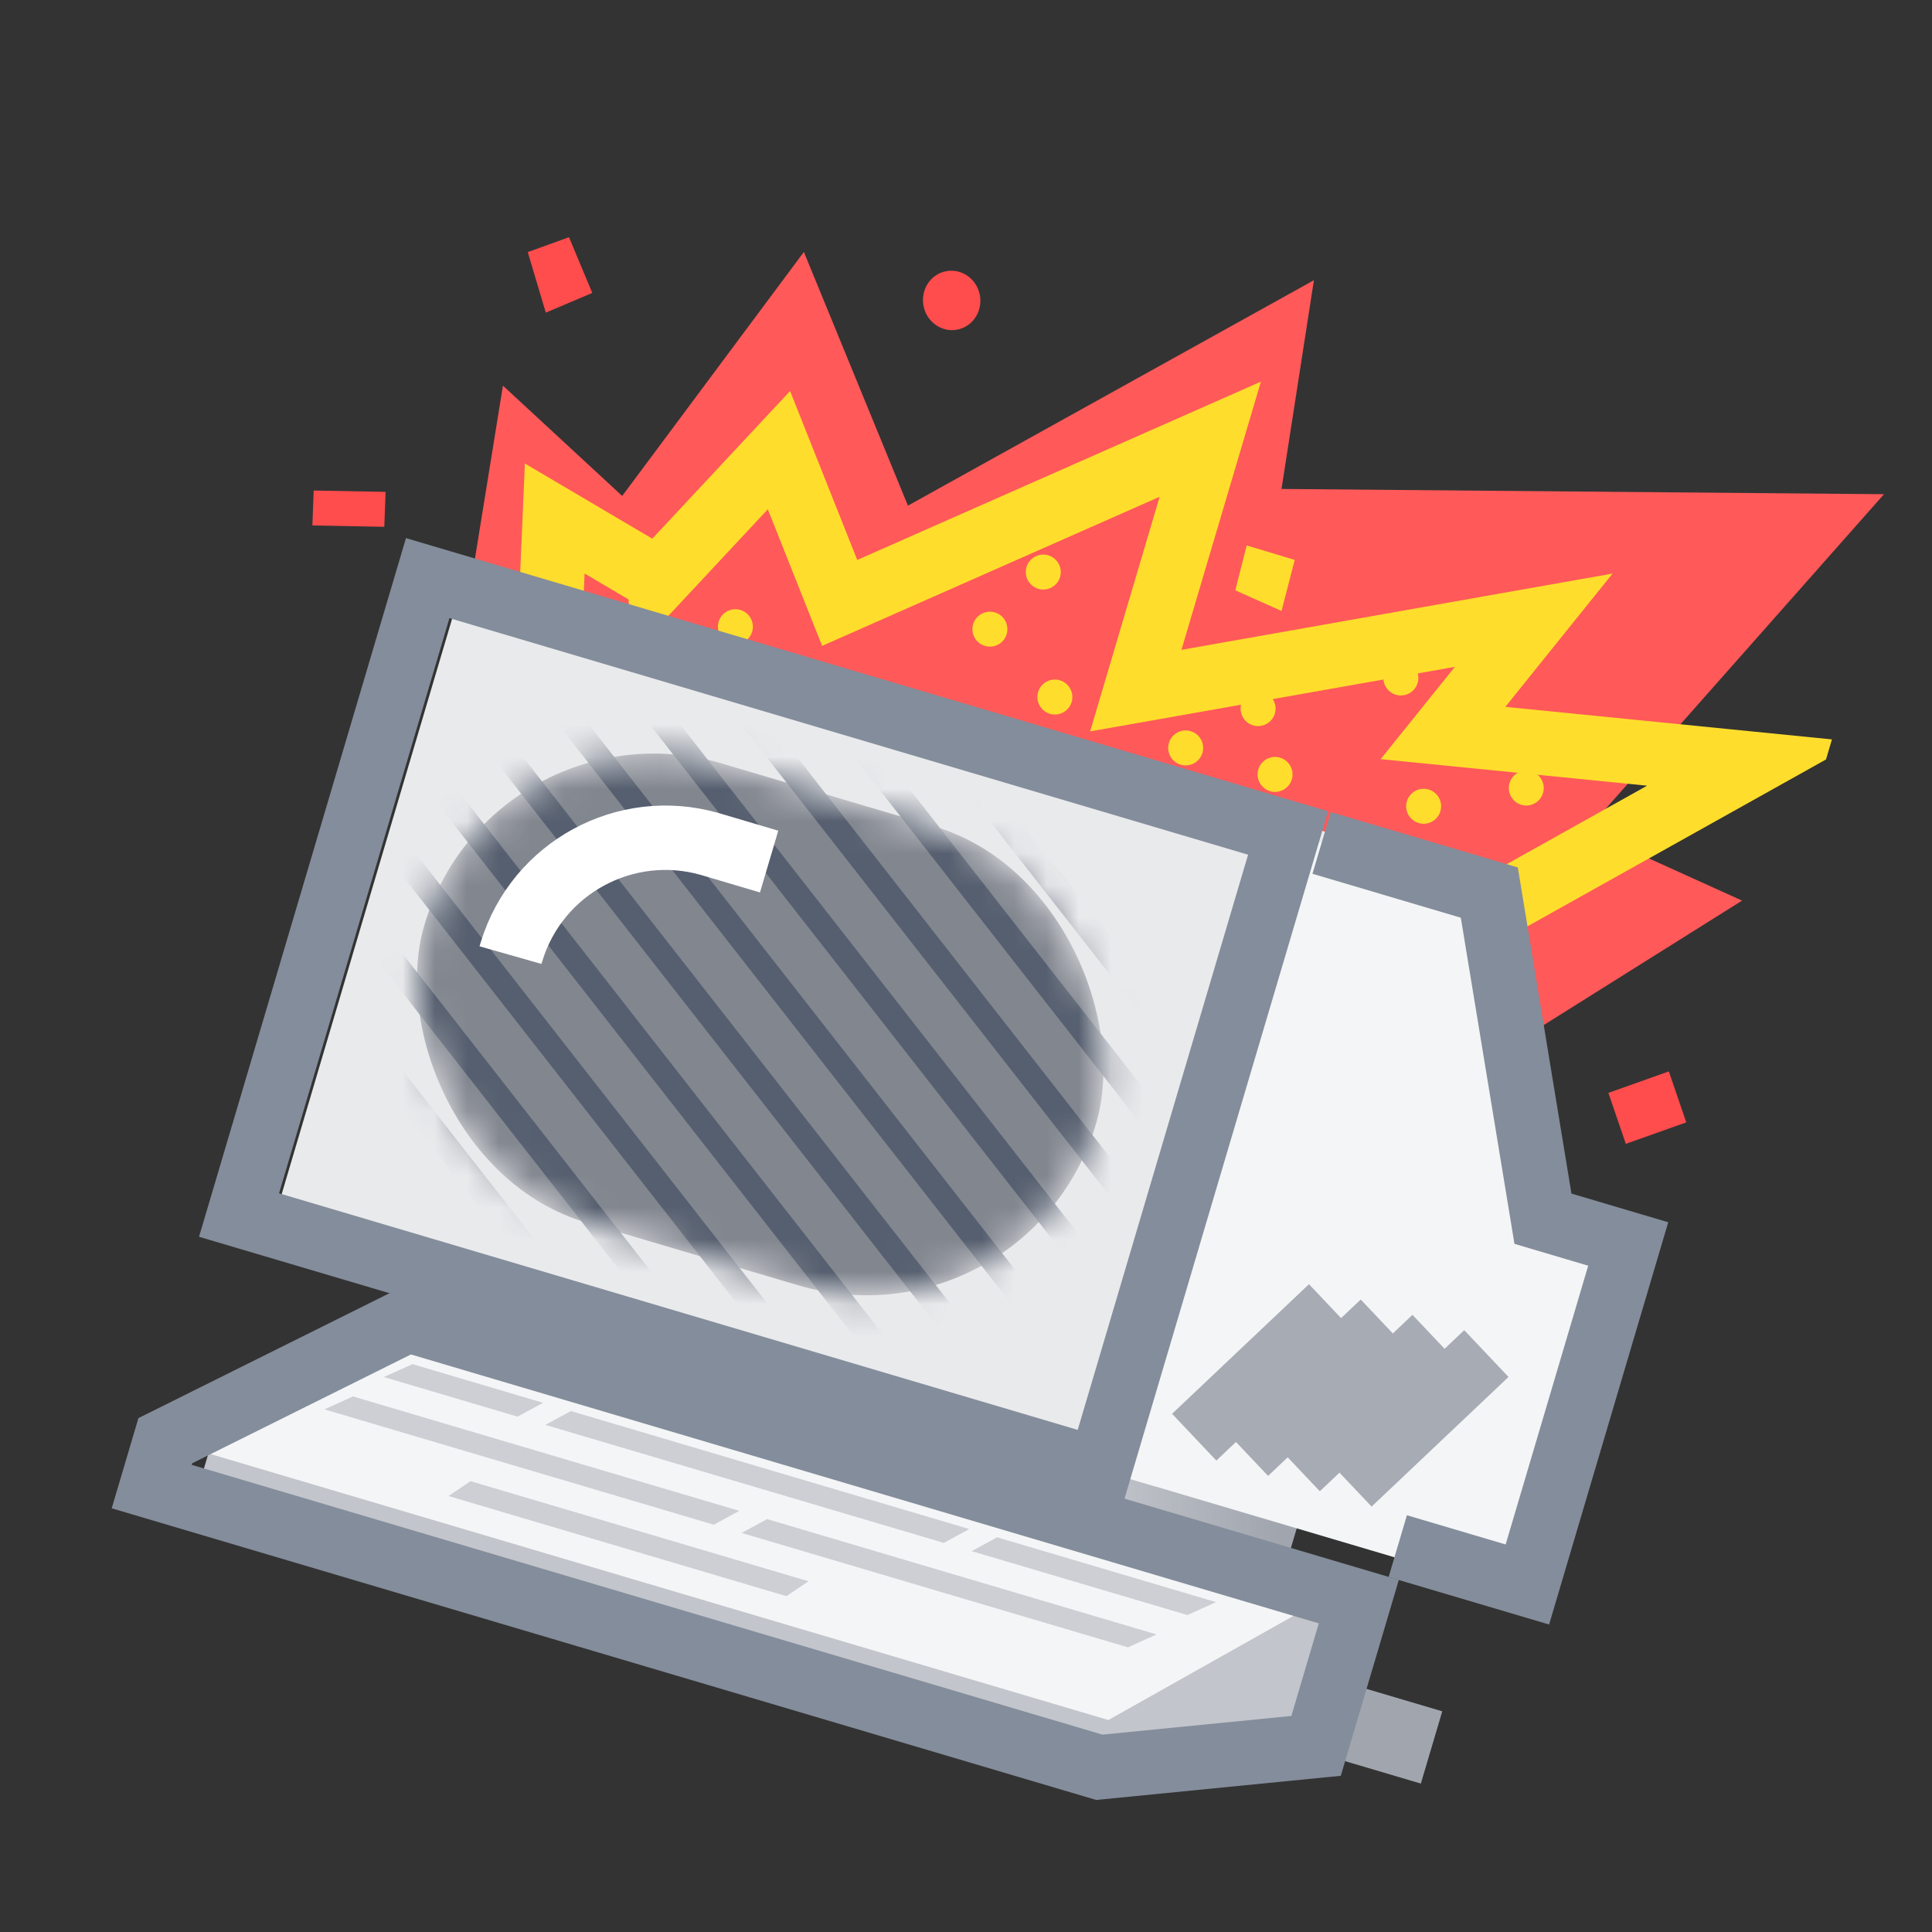 <svg width="60" height="60" viewBox="0 0 60 60" fill="none" xmlns="http://www.w3.org/2000/svg">
<rect x="0" y="0" width="60" height="60" fill="#333333" stroke="none"/>
<g clip-path="url(#clip0_14_4)">
<path d="M43.67 35.98L29.821 31.878L25.236 47.356L19.534 45.667L18.87 47.907L44.124 55.388L44.788 53.148L39.085 51.459L43.67 35.98Z" fill="#D3D5D9"/>
<path d="M43.67 35.98L29.821 31.878L25.236 47.356L19.534 45.667L18.87 47.907L44.124 55.388L44.788 53.148L39.085 51.459L43.67 35.98Z" fill="url(#paint0_linear_14_4)" fill-opacity="0.4"/>
<path d="M15.619 11.977L13.803 23.204L39.056 37.41L54.102 27.969L49.276 25.784L58.509 15.348L39.799 15.185L40.805 8.702L28.197 15.703L24.965 7.825L19.323 15.402L15.619 11.977Z" fill="#FF5959"/>
<path d="M17.228 16.103L16.779 26.539L35.505 34.291L54.417 23.721L44.813 22.764L47.631 19.261L35.273 21.448L37.586 13.64L26.077 18.724L24.191 13.98L20.441 17.998L17.228 16.103Z" stroke="#FFDD2C" stroke-width="2"/>
<path d="M20.583 18.795C20.497 19.082 20.195 19.246 19.908 19.161C19.62 19.076 19.456 18.774 19.542 18.486C19.627 18.199 19.929 18.035 20.216 18.12C20.504 18.205 20.668 18.507 20.583 18.795Z" fill="#FFDD2C"/>
<path d="M32.921 17.92C32.836 18.207 32.534 18.372 32.246 18.286C31.959 18.201 31.795 17.899 31.88 17.612C31.965 17.324 32.267 17.16 32.554 17.245C32.842 17.331 33.006 17.633 32.921 17.92Z" fill="#FFDD2C"/>
<path d="M31.263 19.694C31.178 19.981 30.876 20.145 30.588 20.06C30.301 19.975 30.137 19.673 30.222 19.385C30.307 19.098 30.609 18.934 30.897 19.019C31.184 19.104 31.348 19.406 31.263 19.694Z" fill="#FFDD2C"/>
<path d="M23.359 19.617C23.274 19.905 22.972 20.069 22.684 19.984C22.397 19.898 22.233 19.596 22.318 19.309C22.403 19.021 22.705 18.857 22.992 18.942C23.28 19.028 23.444 19.33 23.359 19.617Z" fill="#FFDD2C"/>
<path d="M33.281 21.801C33.196 22.089 32.894 22.253 32.606 22.168C32.319 22.083 32.155 21.78 32.24 21.493C32.325 21.206 32.627 21.041 32.915 21.127C33.202 21.212 33.366 21.514 33.281 21.801Z" fill="#FFDD2C"/>
<path d="M44.026 21.209C43.94 21.497 43.638 21.661 43.351 21.576C43.063 21.491 42.899 21.189 42.984 20.901C43.07 20.613 43.372 20.45 43.659 20.535C43.947 20.62 44.111 20.922 44.026 21.209Z" fill="#FFDD2C"/>
<path d="M39.592 22.161C39.506 22.448 39.204 22.612 38.917 22.527C38.629 22.442 38.465 22.14 38.55 21.852C38.636 21.565 38.938 21.401 39.225 21.486C39.513 21.571 39.677 21.873 39.592 22.161Z" fill="#FFDD2C"/>
<path d="M37.343 23.382C37.257 23.669 36.955 23.833 36.668 23.748C36.38 23.663 36.216 23.361 36.301 23.074C36.387 22.786 36.689 22.622 36.976 22.707C37.264 22.792 37.428 23.095 37.343 23.382Z" fill="#FFDD2C"/>
<path d="M40.119 24.204C40.033 24.492 39.731 24.656 39.444 24.571C39.157 24.485 38.992 24.183 39.078 23.896C39.163 23.608 39.465 23.444 39.752 23.53C40.04 23.615 40.204 23.917 40.119 24.204Z" fill="#FFDD2C"/>
<path d="M47.92 24.628C47.835 24.915 47.533 25.079 47.245 24.994C46.958 24.909 46.794 24.607 46.879 24.319C46.964 24.032 47.266 23.868 47.554 23.953C47.841 24.038 48.005 24.34 47.92 24.628Z" fill="#FFDD2C"/>
<path d="M44.733 25.194C44.648 25.481 44.346 25.645 44.058 25.56C43.771 25.475 43.606 25.173 43.692 24.885C43.777 24.598 44.079 24.434 44.366 24.519C44.654 24.604 44.818 24.906 44.733 25.194Z" fill="#FFDD2C"/>
<rect x="14.426" y="17.915" width="28.592" height="20.992" transform="rotate(16.5 14.426 17.915)" fill="#E9EAEC"/>
<mask id="mask0_14_4" style="mask-type:alpha" maskUnits="userSpaceOnUse" x="12" y="23" width="23" height="18">
<rect x="15.291" y="21.6" width="21.753" height="14.864" rx="7.432" transform="rotate(16.5 15.291 21.6)" fill="#82868F"/>
</mask>
<g mask="url(#mask0_14_4)">
<rect x="15.291" y="21.6" width="21.753" height="14.864" rx="7.432" transform="rotate(16.5 15.291 21.6)" fill="#82868F"/>
<path d="M8.365 24.326L27.672 49.023L27.085 49.482L7.778 24.785L8.365 24.326Z" fill="#565F6F"/>
<path d="M6.604 25.702L25.911 50.4L25.324 50.859L6.017 26.161L6.604 25.702Z" fill="#565F6F"/>
<path d="M11.888 21.572L31.195 46.27L30.608 46.729L11.301 22.031L11.888 21.572Z" fill="#565F6F"/>
<path d="M10.127 22.949L29.433 47.647L28.846 48.106L9.54 23.408L10.127 22.949Z" fill="#565F6F"/>
<path d="M15.41 18.819L34.717 43.517L34.13 43.975L14.823 19.278L15.41 18.819Z" fill="#565F6F"/>
<path d="M13.649 20.195L32.956 44.893L32.369 45.352L13.062 20.654L13.649 20.195Z" fill="#565F6F"/>
<path d="M18.933 16.065L38.239 40.763L37.652 41.222L18.345 16.524L18.933 16.065Z" fill="#565F6F"/>
<path d="M17.171 17.442L36.478 42.14L35.891 42.599L16.584 17.901L17.171 17.442Z" fill="#565F6F"/>
<path d="M20.417 14.49L39.724 39.188L39.137 39.647L19.83 14.949L20.417 14.49Z" fill="#565F6F"/>
<path d="M21.884 12.957L41.191 37.655L40.604 38.114L21.297 13.416L21.884 12.957Z" fill="#565F6F"/>
</g>
<path d="M23.886 26.757L22.151 26.243C22.092 26.225 22.062 26.216 22.037 26.209C19.42 25.464 16.688 26.947 15.888 29.547C15.88 29.573 15.871 29.602 15.854 29.662V29.662" stroke="white" stroke-width="2"/>
<path d="M46.309 27.737L40.35 25.971L34.491 45.752L47.678 49.658L50.92 38.712L48.007 37.849L46.309 27.737Z" fill="#F4F5F6"/>
<rect x="13.283" y="17.954" width="27.868" height="20.63" transform="rotate(16.5 13.283 17.954)" stroke="#848D9B" stroke-width="2"/>
<path d="M41.339 40.608L37.087 44.633M42.946 41.084L38.694 45.109M44.553 41.56L40.301 45.586M46.161 42.036L41.909 46.062" stroke="#A7ABB4" stroke-width="2"/>
<path d="M41.044 26.177L46.252 27.72L47.918 37.848L50.566 38.633L47.434 49.208L43.409 48.016" stroke="#848D9B" stroke-width="2"/>
<path d="M6.473 45.136L42.133 49.633L40.763 54.26L34.622 54.957L6.069 46.5L6.473 45.136Z" fill="#C2C5CB"/>
<path d="M13.463 41.228L41.385 49.499L34.421 53.417L6.476 45.139L13.463 41.228Z" fill="#F4F5F6"/>
<path d="M23.032 47.607L35.029 51.16L35.916 50.759L23.823 47.177L23.032 47.607Z" fill="#CDCFD5"/>
<path d="M22.959 46.921L10.962 43.367L10.075 43.769L22.168 47.351L22.959 46.921Z" fill="#CDCFD5"/>
<path d="M16.937 44.251L29.311 47.916L30.102 47.486L17.729 43.821L16.937 44.251Z" fill="#CDCFD5"/>
<path d="M16.865 43.565L12.81 42.364L11.922 42.765L16.073 43.995L16.865 43.565Z" fill="#CDCFD5"/>
<path d="M36.877 50.157L30.175 48.172L30.966 47.742L37.764 49.755L36.877 50.157Z" fill="#CDCFD5"/>
<path d="M14.613 45.999L25.108 49.108L24.423 49.57L13.929 46.461L14.613 45.999Z" fill="#CDCFD5"/>
<path d="M12.669 40.993L42.199 49.74L40.872 54.22L34.14 54.885L4.712 46.167L5.134 44.742L12.669 40.993Z" stroke="#848D9B" stroke-width="2"/>
<path d="M38.717 16.939L40.209 17.389L39.799 18.974L38.363 18.334L38.717 16.939Z" fill="#FFDD2C"/>
<path d="M17.671 7.366L18.394 9.097L16.95 9.709L16.39 7.83L17.671 7.366Z" fill="#FF4C4C"/>
<rect width="1.086" height="2.233" transform="matrix(-0.037 0.999 -1 -0.019 11.975 15.276)" fill="#FF4C4C"/>
<rect width="1.673" height="1.993" transform="matrix(0.324 0.946 -0.942 0.335 51.827 33.273)" fill="#FF4C4C"/>
<ellipse cx="29.555" cy="9.33" rx="0.924" ry="0.891" transform="rotate(-100.04 29.555 9.33)" fill="#FF4C4C"/>
</g>
<defs>
<linearGradient id="paint0_linear_14_4" x1="39.698" y1="51.516" x2="31.497" y2="51.648" gradientUnits="userSpaceOnUse">
<stop stop-color="#565F6F"/>
<stop offset="1" stop-color="#565F6F" stop-opacity="0"/>
</linearGradient>
<clipPath id="clip0_14_4">
<rect width="48" height="48" fill="white" transform="translate(13.633) rotate(16.5)"/>
</clipPath>
</defs>
</svg>
